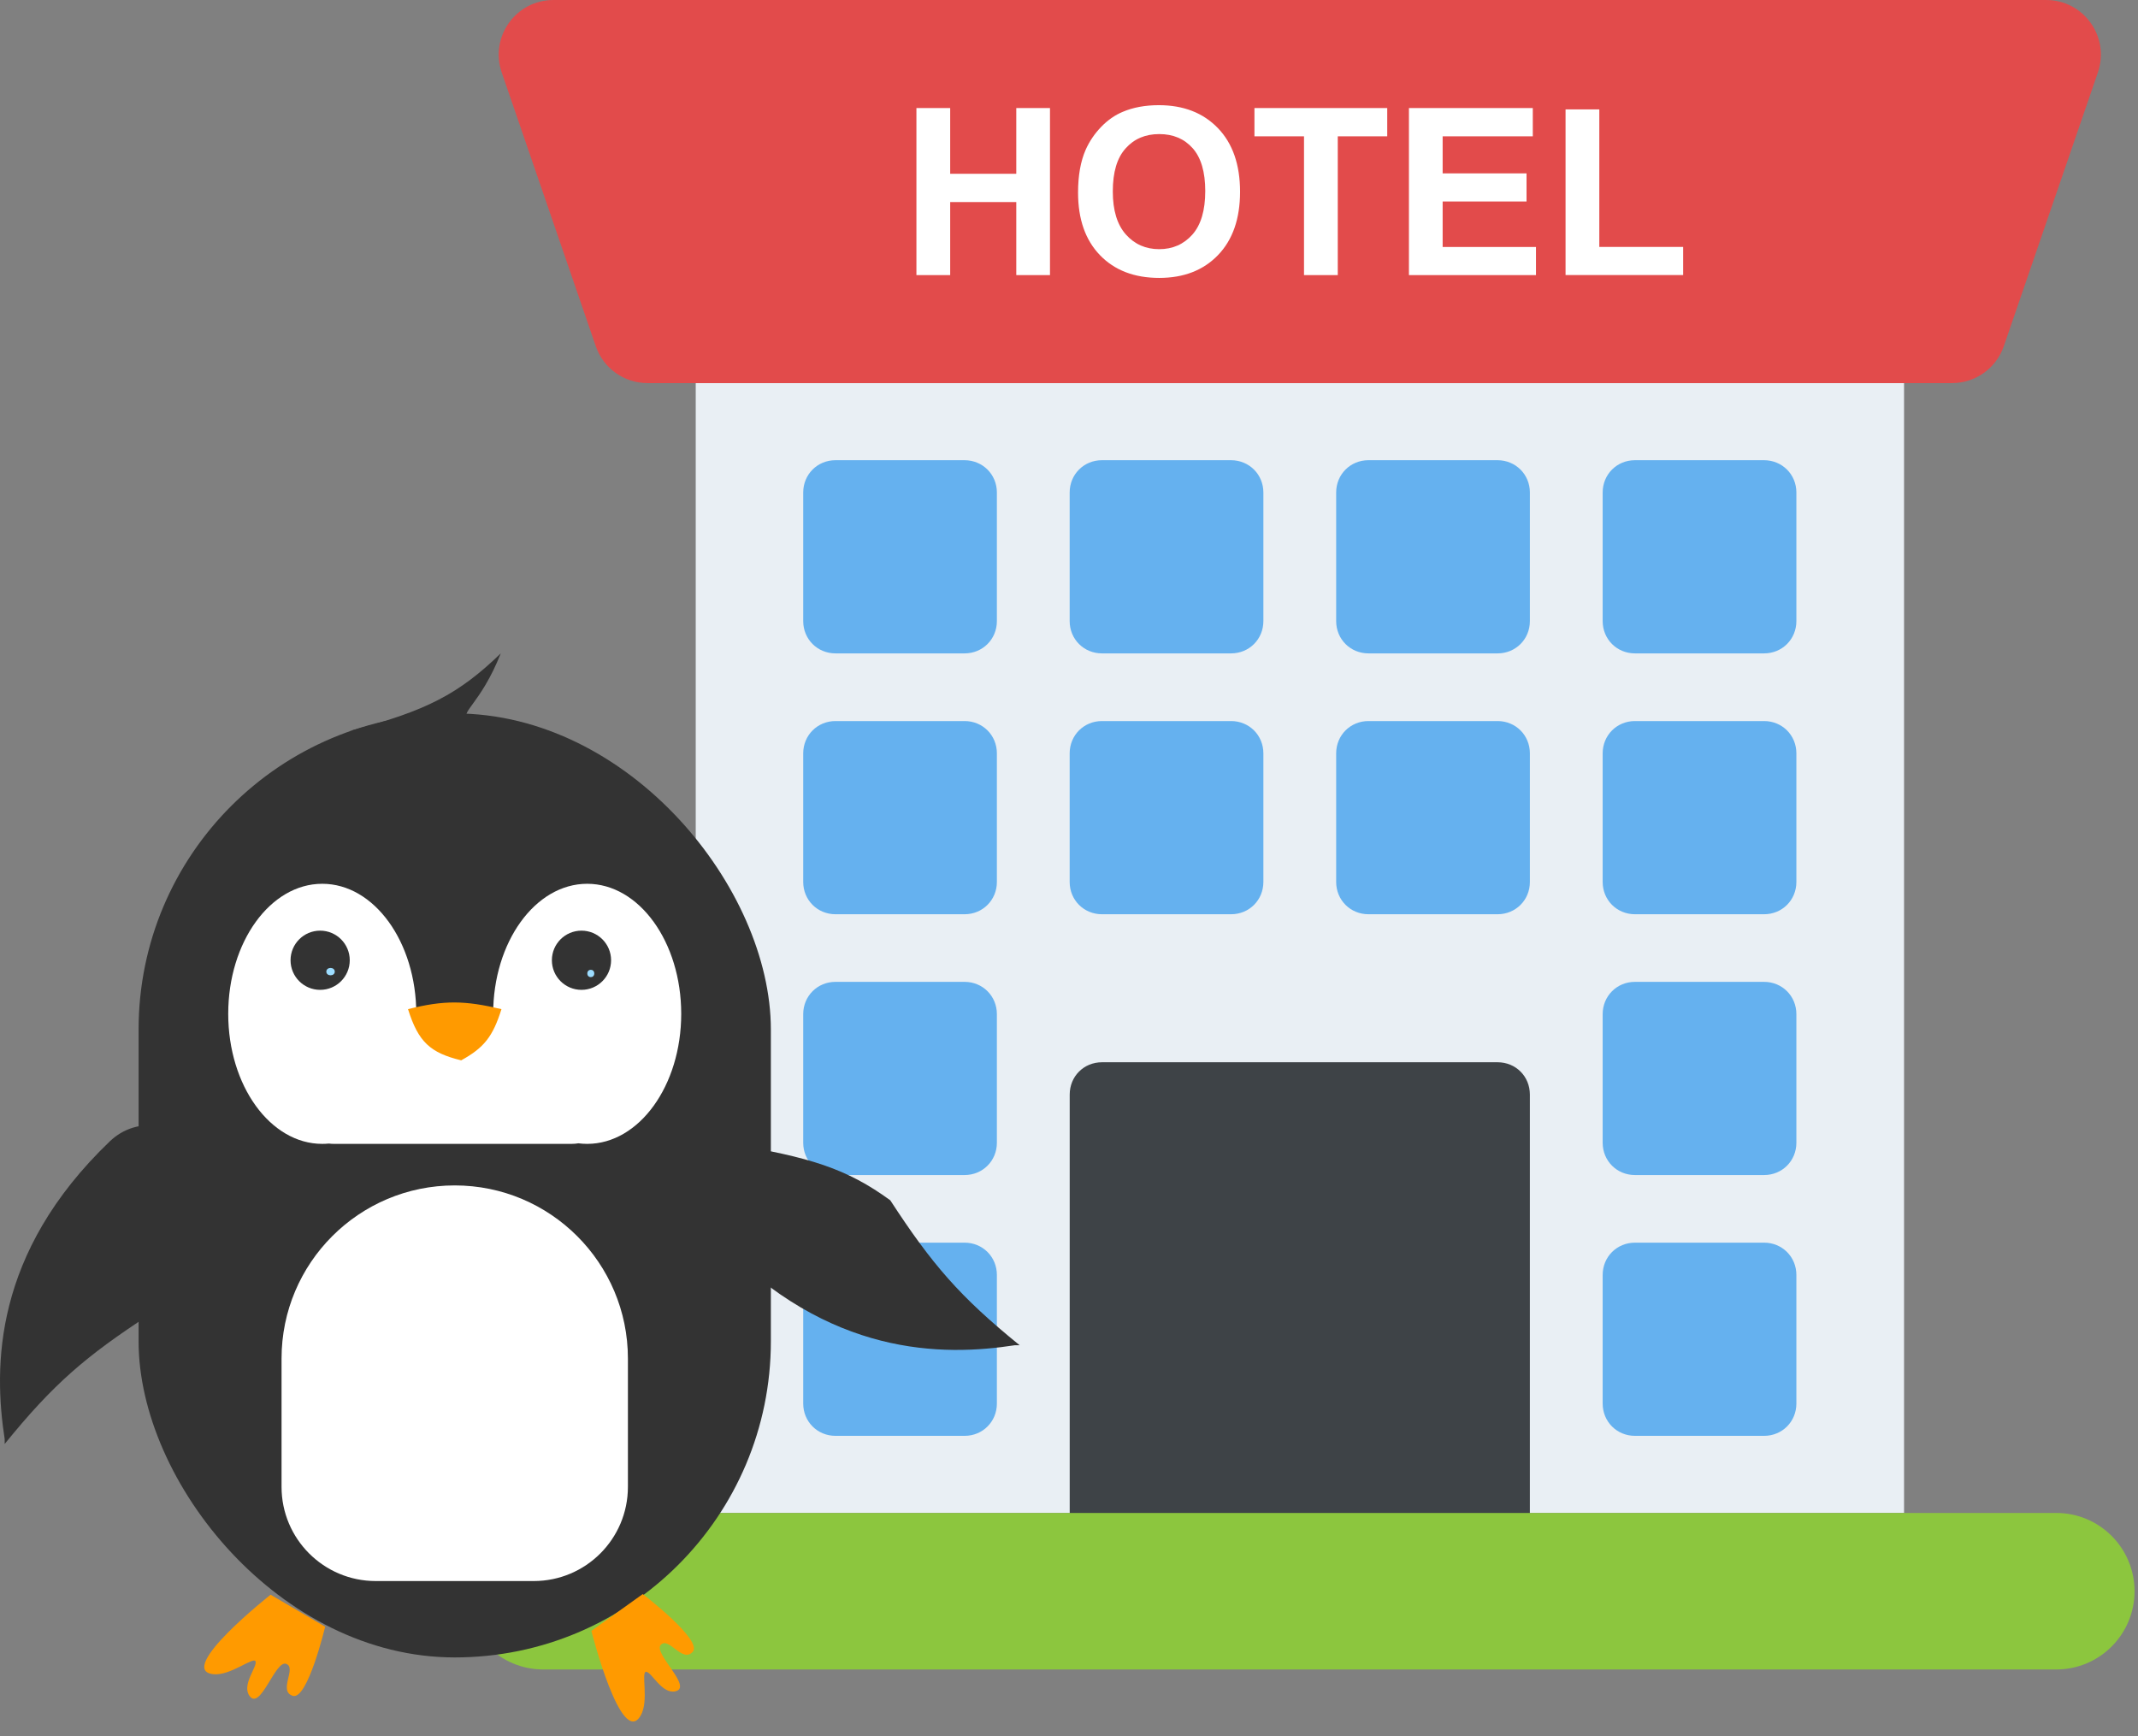 <svg width="580" height="471" viewBox="0 0 580 471" fill="none" xmlns="http://www.w3.org/2000/svg">
<rect x="0" y="0" width="580" height="471" fill="#808080" stroke="none"/>
<path d="M569.115 19.659L543.596 93.922C541.53 99.909 535.897 103.929 529.57 103.929H175.649C169.308 103.929 163.675 99.909 161.623 93.922L136.104 19.659C132.792 10.021 139.939 0 150.13 0H555.089C565.279 0 572.427 10.021 569.115 19.659Z" fill="#E24B4B"/>
<path d="M516.532 103.943H188.738V410.451H516.532V103.943Z" fill="#E9EFF4"/>
<path d="M415.025 296.953V427.292C415.025 432.246 411.204 436.067 406.25 436.067H298.967C294.013 436.067 290.191 432.246 290.191 427.292V296.953C290.191 291.999 294.013 288.178 298.967 288.178H406.25C411.204 288.178 415.025 291.999 415.025 296.953Z" fill="#3E4347"/>
<path d="M248.609 74.632V29.312H257.767V47.146H275.699V29.312H284.842V74.632H275.699V54.817H257.767V74.632H248.609Z" fill="white"/>
<path d="M292.457 52.24C292.457 47.626 293.151 43.748 294.523 40.62C295.557 38.313 296.958 36.247 298.741 34.407C300.525 32.567 302.478 31.208 304.601 30.331C307.431 29.128 310.687 28.533 314.367 28.533C321.047 28.533 326.383 30.6 330.388 34.747C334.394 38.894 336.404 44.654 336.404 52.028C336.404 59.345 334.408 65.063 330.431 69.196C326.454 73.329 321.132 75.395 314.48 75.395C307.743 75.395 302.379 73.343 298.401 69.224C294.439 65.12 292.457 59.459 292.457 52.24ZM301.883 51.943C301.883 57.081 303.072 60.959 305.436 63.62C307.799 66.266 310.814 67.597 314.466 67.597C318.117 67.597 321.104 66.281 323.453 63.662C325.788 61.03 326.963 57.095 326.963 51.83C326.963 46.636 325.817 42.757 323.552 40.21C321.273 37.648 318.245 36.374 314.48 36.374C310.715 36.374 307.672 37.662 305.365 40.252C303.03 42.828 301.883 46.72 301.883 51.943Z" fill="white"/>
<path d="M353.754 74.632V36.984H340.309V29.312H376.329V36.984H362.912V74.632H353.754Z" fill="white"/>
<path d="M382.219 74.632V29.312H415.819V36.984H391.362V47.033H414.121V54.661H391.362V67.003H416.682V74.632H382.219Z" fill="white"/>
<path d="M424.707 74.631V29.68H433.864V66.988H456.609V74.617H424.707V74.631Z" fill="white"/>
<path d="M270.436 133.609V168.497C270.436 173.408 266.586 177.258 261.675 177.258H226.659C221.748 177.258 217.898 173.408 217.898 168.497V133.609C217.898 128.697 221.748 124.848 226.659 124.848H261.675C266.586 124.862 270.436 128.712 270.436 133.609Z" fill="#65B1EF"/>
<path d="M342.731 133.609V168.497C342.731 173.408 338.882 177.258 333.97 177.258H298.941C294.029 177.258 290.18 173.408 290.18 168.497V133.609C290.18 128.697 294.029 124.848 298.941 124.848H333.97C338.882 124.862 342.731 128.712 342.731 133.609Z" fill="#65B1EF"/>
<path d="M415.028 133.609V168.497C415.028 173.408 411.179 177.258 406.267 177.258H371.238C366.326 177.258 362.477 173.408 362.477 168.497V133.609C362.477 128.697 366.326 124.848 371.238 124.848H406.267C411.179 124.862 415.028 128.712 415.028 133.609Z" fill="#65B1EF"/>
<path d="M487.325 133.609V168.497C487.325 173.408 483.475 177.258 478.564 177.258H443.534C438.623 177.258 434.773 173.408 434.773 168.497V133.609C434.773 128.697 438.623 124.848 443.534 124.848H478.564C483.475 124.862 487.325 128.712 487.325 133.609Z" fill="#65B1EF"/>
<path d="M270.436 204.376V239.265C270.436 244.176 266.586 248.026 261.675 248.026H226.659C221.748 248.026 217.898 244.176 217.898 239.265V204.376C217.898 199.465 221.748 195.615 226.659 195.615H261.675C266.586 195.615 270.436 199.465 270.436 204.376Z" fill="#65B1EF"/>
<path d="M342.731 204.376V239.265C342.731 244.176 338.882 248.026 333.97 248.026H298.941C294.029 248.026 290.18 244.176 290.18 239.265V204.376C290.18 199.465 294.029 195.615 298.941 195.615H333.97C338.882 195.615 342.731 199.465 342.731 204.376Z" fill="#65B1EF"/>
<path d="M415.028 204.376V239.265C415.028 244.176 411.179 248.026 406.267 248.026H371.238C366.326 248.026 362.477 244.176 362.477 239.265V204.376C362.477 199.465 366.326 195.615 371.238 195.615H406.267C411.179 195.615 415.028 199.465 415.028 204.376Z" fill="#65B1EF"/>
<path d="M487.325 204.376V239.265C487.325 244.176 483.475 248.026 478.564 248.026H443.534C438.623 248.026 434.773 244.176 434.773 239.265V204.376C434.773 199.465 438.623 195.615 443.534 195.615H478.564C483.475 195.615 487.325 199.465 487.325 204.376Z" fill="#65B1EF"/>
<path d="M270.436 275.13V310.018C270.436 314.93 266.586 318.779 261.675 318.779H226.659C221.748 318.779 217.898 314.93 217.898 310.018V275.13C217.898 270.219 221.748 266.369 226.659 266.369H261.675C266.586 266.369 270.436 270.219 270.436 275.13Z" fill="#65B1EF"/>
<path d="M487.325 275.13V310.018C487.325 314.93 483.475 318.779 478.564 318.779H443.534C438.623 318.779 434.773 314.93 434.773 310.018V275.13C434.773 270.219 438.623 266.369 443.534 266.369H478.564C483.475 266.369 487.325 270.219 487.325 275.13Z" fill="#65B1EF"/>
<path d="M270.436 345.882V380.77C270.436 385.682 266.586 389.531 261.675 389.531H226.659C221.748 389.531 217.898 385.682 217.898 380.77V345.882C217.898 340.971 221.748 337.121 226.659 337.121H261.675C266.586 337.121 270.436 340.971 270.436 345.882Z" fill="#65B1EF"/>
<path d="M487.325 345.882V380.77C487.325 385.682 483.475 389.531 478.564 389.531H443.534C438.623 389.531 434.773 385.682 434.773 380.77V345.882C434.773 340.971 438.623 337.121 443.534 337.121H478.564C483.475 337.121 487.325 340.971 487.325 345.882Z" fill="#65B1EF"/>
<path d="M579.063 431.681C579.063 443.4 569.552 452.912 557.833 452.912H147.383C135.663 452.912 126.152 443.4 126.152 431.681C126.152 419.962 135.663 410.451 147.383 410.451H557.833C569.552 410.451 579.063 419.962 579.063 431.681Z" fill="#8CC63E"/>
<path d="M194.538 336.449C224.906 368.133 255.806 367.945 275.296 364.952L276.616 364.952C260.341 351.753 252.826 342.997 241.515 325.629C229.716 317.029 219.714 313.914 197.969 310.322C189.396 317.396 187.307 328.906 194.538 336.449Z" fill="#333333"/>
<path d="M29.771 309.655C-1.913 340.023 -1.724 370.923 1.268 390.413L1.268 391.733C14.467 375.458 23.223 367.944 40.592 356.632C49.191 344.833 52.306 334.831 55.899 313.086C48.825 304.514 37.315 302.425 29.771 309.655Z" fill="#333333"/>
<rect x="37.598" y="193.541" width="171.523" height="256.103" rx="85.761" fill="#333333"/>
<path d="M135.849 177.258C124.524 188.208 115.706 192.912 94.883 198.284L127.33 195.022C124.262 193.48 130.298 191.265 135.849 177.258Z" fill="#333333"/>
<path d="M57.844 454.191C47.524 453.028 73.41 432.629 73.41 432.629L88.21 441.305C88.21 441.305 83.43 461.373 79.407 460.06C75.384 458.747 80.597 452.447 77.621 451.384C74.644 450.322 70.654 464.264 67.669 460.06C65.53 457.048 69.8 452.224 69.328 450.746C68.855 449.268 62.497 454.715 57.844 454.191Z" fill="#FF9A00"/>
<path d="M173.792 465.435C168.532 474.39 160.425 442.444 160.425 442.444L174.371 432.453C174.371 432.453 190.76 444.982 187.924 448.124C185.088 451.265 181.453 443.94 179.272 446.227C177.09 448.513 188.204 457.829 183.15 458.847C179.528 459.576 176.858 453.713 175.316 453.543C173.773 453.374 176.163 461.398 173.792 465.435Z" fill="#FF9A00"/>
<path fill-rule="evenodd" clip-rule="evenodd" d="M112.93 275.042V275.042H133.787C133.787 275.042 133.787 275.042 133.787 275.042C133.787 255.557 145.207 239.762 159.294 239.762C173.382 239.762 184.802 255.557 184.802 275.042C184.802 294.527 173.382 310.322 159.294 310.322C158.485 310.322 157.684 310.27 156.894 310.168C156.308 310.269 155.706 310.322 155.091 310.322H90.589C90.129 310.322 89.675 310.292 89.229 310.235C88.632 310.293 88.03 310.322 87.422 310.322C73.334 310.322 61.914 294.527 61.914 275.042C61.914 255.557 73.334 239.762 87.422 239.762C101.51 239.762 112.93 255.557 112.93 275.042Z" fill="white"/>
<path d="M136.036 273.767C126.147 271.42 120.576 271.299 110.688 273.767C113.481 282.684 116.714 285.612 125.112 287.661C131.323 284.24 133.711 281.199 136.036 273.767Z" fill="#FF9A00"/>
<circle cx="86.851" cy="260.507" r="8.031" fill="#333333"/>
<circle cx="157.745" cy="260.507" r="8.031" fill="#333333"/>
<ellipse cx="160.274" cy="264.091" rx="0.946" ry="0.996" fill="#9DDDFF"/>
<ellipse cx="89.672" cy="263.593" rx="1.145" ry="0.996" fill="#9DDDFF"/>
<path d="M76.379 368.573C76.379 342.626 97.413 321.592 123.361 321.592C149.308 321.592 170.342 342.626 170.342 368.573V403.368C170.342 417.481 158.901 428.923 144.787 428.923H101.934C87.82 428.923 76.379 417.481 76.379 403.368V368.573Z" fill="white"/>
</svg>
